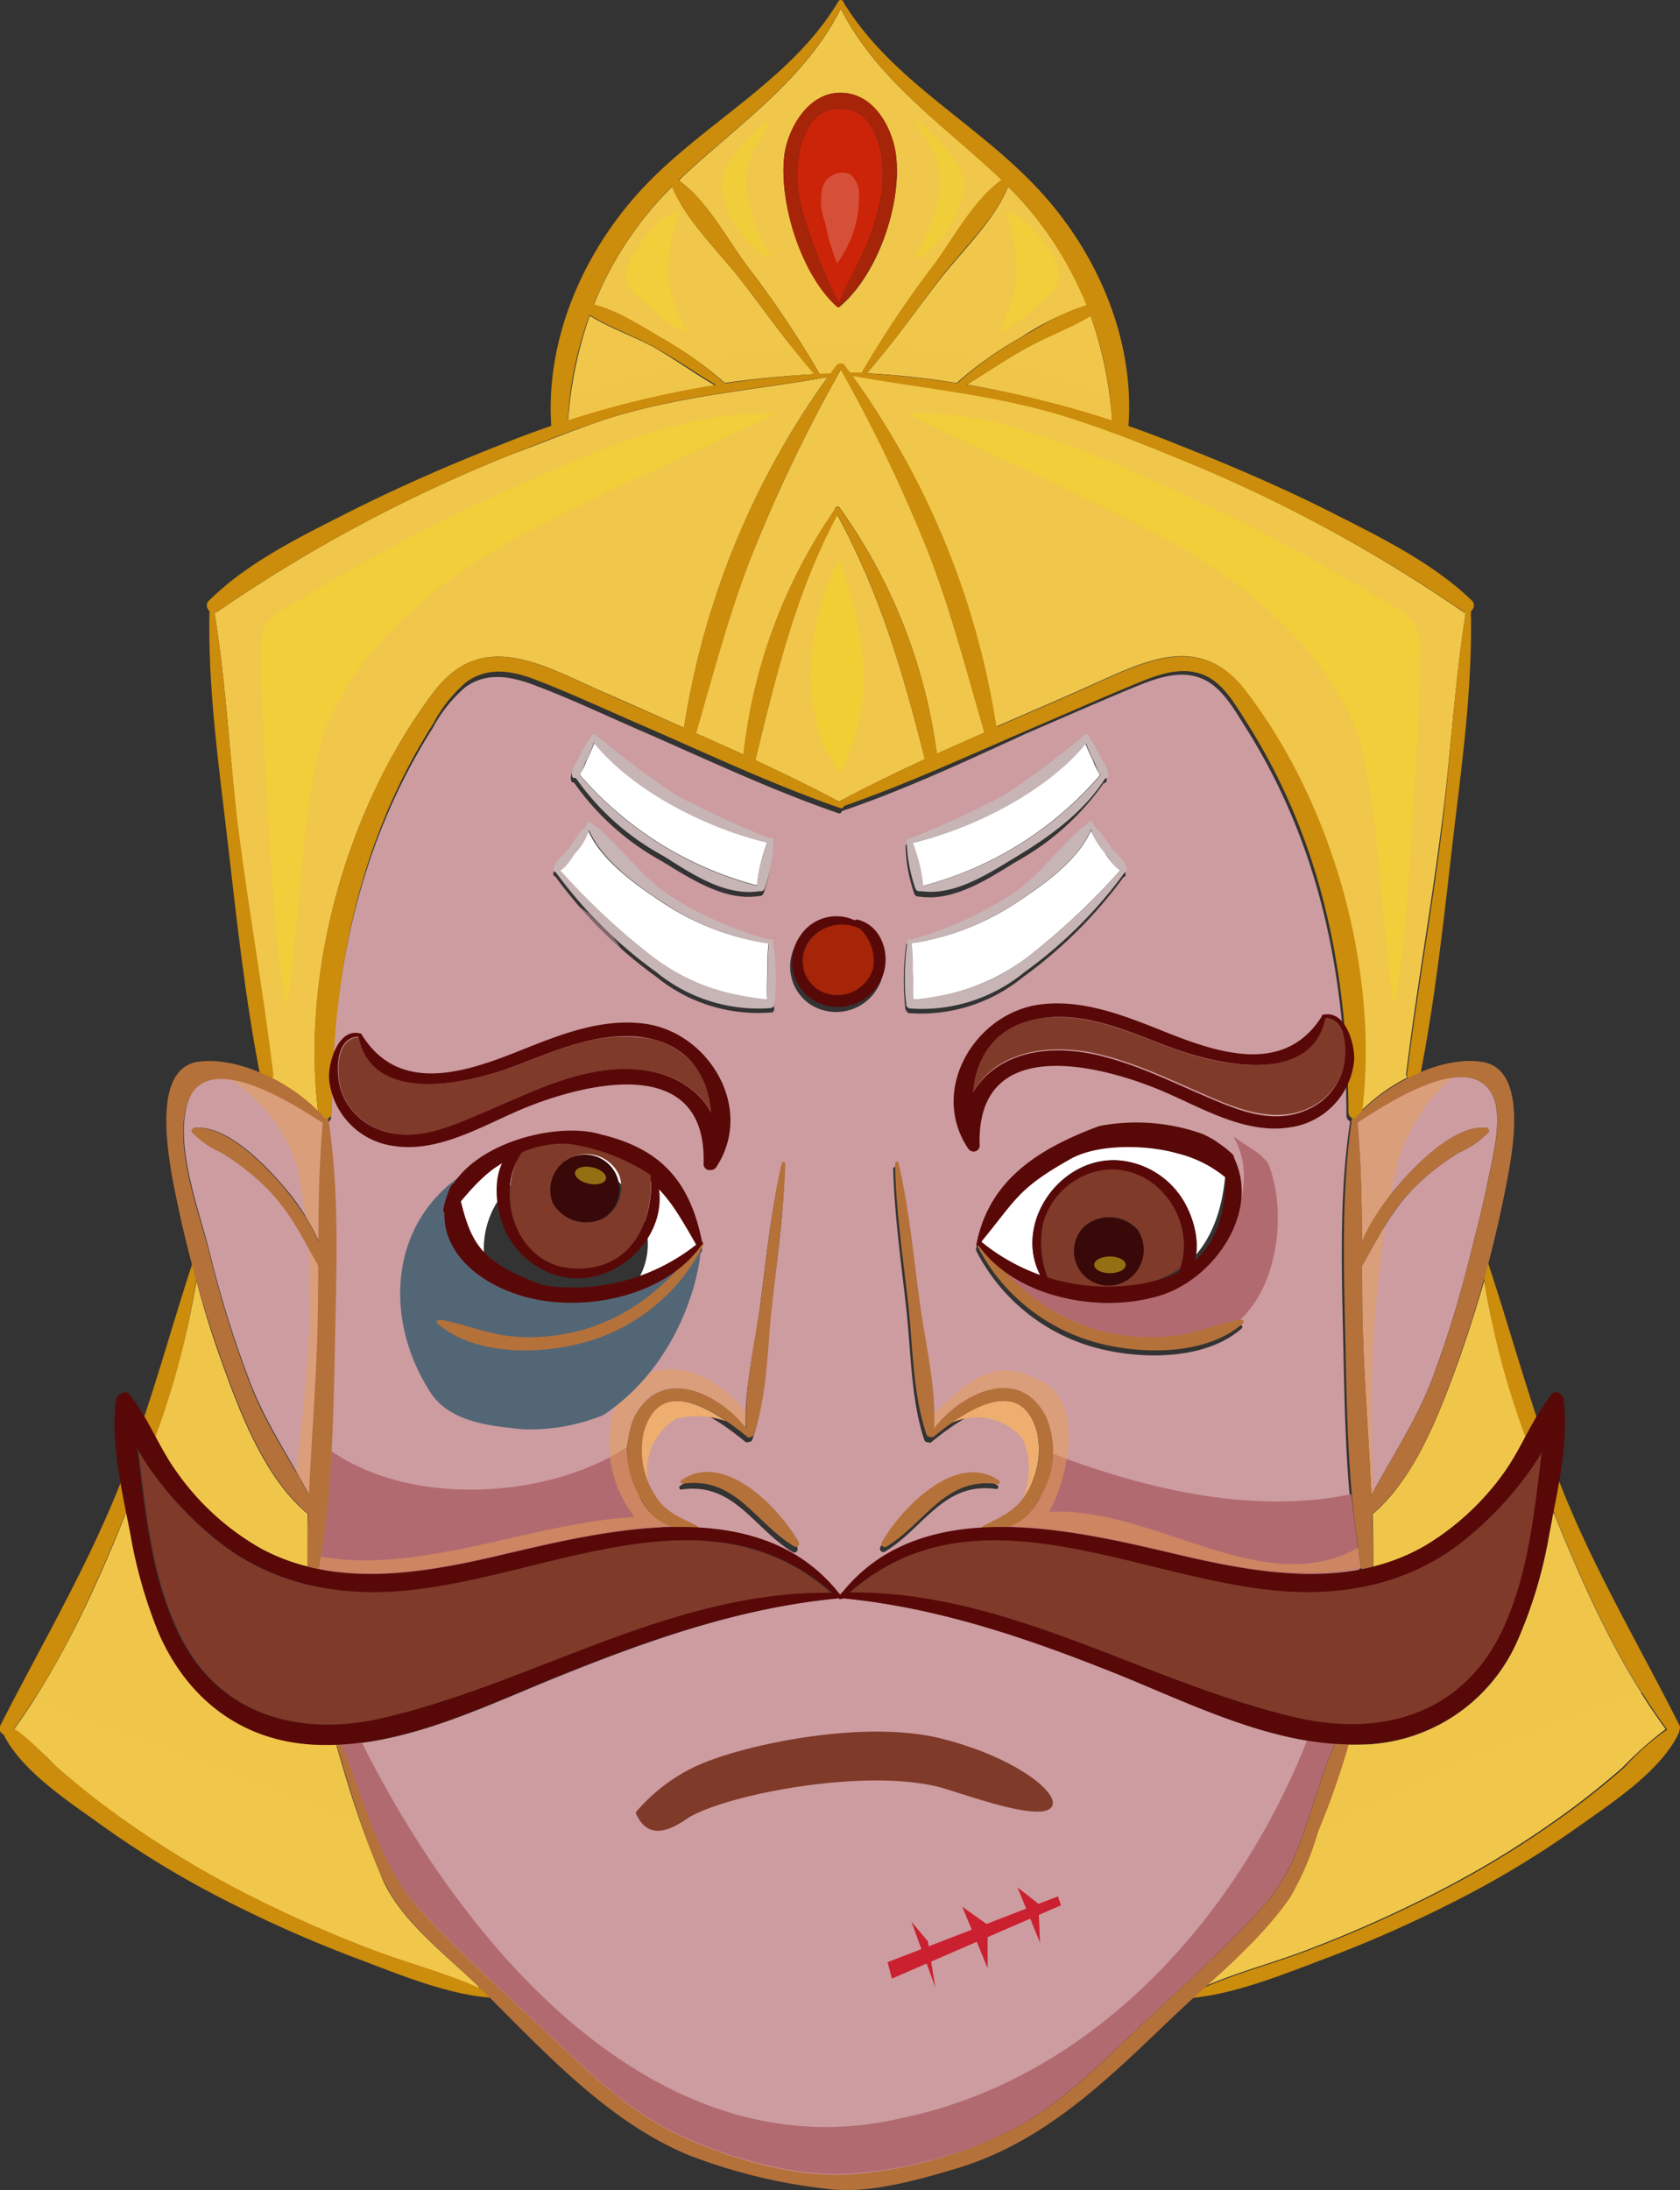 <svg xmlns="http://www.w3.org/2000/svg" viewBox="0 0 140.49 183.04"><rect x="0" y="0" width="140.49" height="183.04" fill="#333333" stroke="none"/><defs><style>.cls-1,.cls-10,.cls-7{fill:#f0c74a;}.cls-12,.cls-2{fill:#cc9ca0;}.cls-3{fill:#cc2408;}.cls-4{fill:#fff;}.cls-5{fill:#803a29;}.cls-6{fill:#a62408;}.cls-12,.cls-13,.cls-7,.cls-8{opacity:0.5;}.cls-10,.cls-12,.cls-13,.cls-7,.cls-8,.cls-9{isolation:isolate;}.cls-18,.cls-8,.cls-9{fill:#f2d91e;}.cls-17,.cls-9{opacity:0.35;}.cls-10{opacity:0.3;}.cls-11{fill:#b26a71;}.cls-13{fill:#e9a055;}.cls-14{fill:#edae6f;}.cls-15{fill:#536676;}.cls-16{fill:#d65039;}.cls-19{fill:#cc8c0c;}.cls-20{fill:#b5713a;}.cls-21{fill:#590808;}.cls-22{fill:#390808;}.cls-23{fill:#c7b5b5;}.cls-24{fill:#cb202f;}</style></defs><title>Asset 5</title><g id="Layer_2" data-name="Layer 2"><g id="Layer_1_copy_7" data-name="Layer 1 copy 7"><path id="_Path_" data-name=" Path " class="cls-1" d="M54.64,29C53,28.11,51,27.43,49.32,26.39a33,33,0,0,0-1.81,8.82,84.33,84.33,0,0,1,12.26-3C58,31.17,56.39,30,54.64,29Z"/><path id="_Compound_Path_" data-name=" Compound Path " class="cls-2" d="M62.92,120.3a.3.3,0,0,1-.34.21.21.21,0,0,1-.24,0c-2.36-1.94-7.26-5.47-8.68-.37a7,7,0,0,0,1,5.32c.91,1.45,2.11,1.74,3.5,2.51a.2.2,0,0,1,.09.11c4.53.26,8.73,1.71,11.73,5.5a.2.2,0,0,1,.09.11h0a.2.2,0,0,1,.09-.11c3-3.79,7.21-5.24,11.73-5.5A.2.2,0,0,1,82,128c1.47-.81,2.74-1.23,3.66-2.77a6.85,6.85,0,0,0,.89-5.06c-1.4-5.09-6.32-1.57-8.68.37a.21.21,0,0,1-.24,0,.3.3,0,0,1-.34-.21C76.18,117,76.18,113,75.8,109.49c-.43-3.91-1-7.87-1.11-11.81a.15.15,0,0,1,.3,0c.89,3.83,1.25,7.82,1.78,11.71.46,3.37,1.36,7.05,1.16,10.46,2.32-3,7.17-5.36,9.39-1a7.31,7.31,0,0,1-.35,6.41A4.76,4.76,0,0,1,84.1,128c5.12.1,10.46,1.43,14.84,2.45,4.78,1.11,9.94,2,14.77,1-1.12-6.11-1.24-12.55-1.37-18.73s-.39-12.76.57-19a.51.51,0,0,1-.31-.5c-.06-11.6-2.18-22.54-8.47-32.48-.84-1.33-1.83-3.09-3.27-3.86-2.06-1.1-4.37-.12-6.31.68-2.89,1.2-5.75,2.46-8.63,3.7C80.85,63.58,75.68,66,70.4,67.79a.22.22,0,0,1-.25.19h0c-5.54-1.9-10.93-4.45-16.26-6.78-3-1.29-5.93-2.7-9-3.86-2-.78-4.13-1.26-6,.11a11.81,11.81,0,0,0-2.71,3.41c-6.29,9.94-8.44,20.88-8.5,32.48a.51.51,0,0,1-.31.5c1,6.21.7,12.71.57,19s-.25,12.63-1.37,18.74c4.83,1,10,.05,14.77-1.06,4.38-1,9.72-2.35,14.84-2.45a4.73,4.73,0,0,1-2.86-2.77,7.31,7.31,0,0,1-.35-6.41c2.22-4.4,7.07-2,9.39,1-.2-3.4.7-7.1,1.16-10.46.53-3.9.89-7.88,1.78-11.71a.15.15,0,0,1,.3,0c-.06,3.94-.68,7.9-1.11,11.81C64.06,113,64.06,117,62.92,120.3Zm20.46,3.82a.17.17,0,0,1-.13.32h0c-4.36-.6-6,3.29-9.25,5.24a.28.28,0,0,1-.38-.38C75.24,126.47,79.85,121.7,83.38,124.12Zm7.77-12.72a16.4,16.4,0,0,0,6.51.71c2.09-.19,3.95-1.06,6-1.4.16,0,.33.17.18.31-3.11,2.76-8.79,2.63-12.55,1.52a15.84,15.84,0,0,1-9.65-8,.11.11,0,0,1,0-.06h0a.18.18,0,0,1,0-.2c1.06-5.28,5.06-7.7,10.2-9.61,3.81-1.41,8-.56,11,3.44,2.33,4.57-1.43,9.2-6,10.58a15.51,15.51,0,0,1-13-2.07A17.09,17.09,0,0,0,91.15,111.4ZM76,70.47a80.44,80.44,0,0,0,7.76-3.55,74.15,74.15,0,0,0,6.8-5.08c.19-.14.35,0,.39.18a8.83,8.83,0,0,1,1,1.69c.25.49.7,1,.58,1.59a.2.2,0,0,1-.23.14A21.72,21.72,0,0,1,85,72c-2.36,1.45-5.26,3.38-8.13,2.93a.37.37,0,0,1-.41-.23,13.16,13.16,0,0,1-.73-4,.23.23,0,0,1,.26-.19ZM75.78,79c0-.13.2-.19.26-.08a30.32,30.32,0,0,0,8.63-3.85c2.47-1.72,4.06-4.3,6.41-6a.18.18,0,0,1,.26.2v.06a15,15,0,0,1,1.48,1.94c.42.53,1.28,1.15,1.31,1.86a.17.17,0,0,1-.16.16,38,38,0,0,1-8.43,8.38,13.48,13.48,0,0,1-9.56,3,.64.64,0,0,1-.29-.58A21.56,21.56,0,0,1,75.78,79ZM74.61,90.93h0c5.63,2.69,9.38-2.53,12.24-6.6,1.91-2.69,5.06-2.7,8.06-4.18,4.94-2.41,10.64-1.84,10.59,4.06a.49.49,0,0,1-.49.49h0c-.21.08,1.54,0,1.44-.18C106.21,69.44,90,78,86.6,82.84c-2.16,3.06-10.4,6-14.06,7.56-2.62,1.18,3.53,7.39,1.75,5.14-.81-1.11-1.69-4,.12-4.61a.12.12,0,0,1,.17,0ZM66.85,78.49a3.76,3.76,0,0,1,4.53-1.18.23.23,0,0,1,.17,0c2.17.52,2.93,3.28,1.91,5.13a4,4,0,0,1-5.4,1.68L67.85,84a3.8,3.8,0,0,1-1.19-5.24ZM48.31,63.7a8.85,8.85,0,0,1,1-1.69.24.24,0,0,1,.39-.18,74.08,74.08,0,0,0,6.8,5.08,80.49,80.49,0,0,0,7.76,3.55.23.23,0,0,1,.32.2,13.16,13.16,0,0,1-.73,4,.37.37,0,0,1-.41.23c-2.87.45-5.77-1.51-8.12-2.93A21.65,21.65,0,0,1,48,65.4a.2.2,0,0,1-.23-.14C47.61,64.73,48.06,64.2,48.31,63.7Zm-.82,7.56A14.92,14.92,0,0,1,49,69.32v-.06c0-.14.14-.29.26-.2,2.34,1.73,4,4.3,6.41,6a29.87,29.87,0,0,0,8.63,3.85c.06-.11.24,0,.26.08a21.57,21.57,0,0,1,.15,5.08.35.35,0,0,1,0,.09.34.34,0,0,1-.15.46l-.14,0a13.47,13.47,0,0,1-9.56-3,37.91,37.91,0,0,1-8.43-8.38.17.17,0,0,1-.16-.16c0-.71.83-1.31,1.25-1.84Zm11.21,33.2h0a.1.1,0,0,1,0,.06,15.84,15.84,0,0,1-9.65,8c-3.76,1.11-9.44,1.24-12.55-1.52-.15-.13,0-.33.18-.31,2.22.37,4.14,1.28,6.43,1.43a16.33,16.33,0,0,0,6.06-.74,17.08,17.08,0,0,0,7.3-4.77,15.46,15.46,0,0,1-13,2.08c-4.56-1.4-6.9-5.45-4.56-10,3.94-2.91,6-3.22,10.63-3.66,5.14,1.91,8.07,4,9.14,9.28a.19.19,0,0,1,0,.2Zm4.84-16.25C59.9,86.64,55.15,85.59,53,82.53,49.59,77.72,30.62,58.4,33,84c-.1.2,2.4.73,2.19.65a.49.49,0,0,1-.53-.45s0,0,0,0c-.06-5.9,6.7-9.19,11.65-6.79,3.18,1.55,5.29,4.47,7.29,7.27,2.85,4,6.56,8.85,12,6.25h0a.12.12,0,0,1,.11,0c1.81.62.93,3.5.12,4.61-1.78,2.23,5-3.53,2.35-4.69Zm3.13,41.13a.28.28,0,0,1-.38.38c-3.23-1.95-4.89-5.84-9.25-5.24a.17.17,0,0,1-.13-.32h0c3.57-2.46,8.13,2.31,9.76,5.14Z"/><path id="_Compound_Path_2" data-name=" Compound Path 2" class="cls-1" d="M68.53,31.25h.92l.55-.74a.57.57,0,0,1,.58,0l.49.66h1a86.58,86.58,0,0,1,6.14-9.1c1.66-2.29,3.27-5.32,5.6-7l-.34-.33c-4.78-4.45-10.16-8.13-13.16-14-3,5.91-8.44,9.58-13.2,14l-.34.34c2.33,1.68,3.93,4.72,5.6,7a85.85,85.85,0,0,1,6.17,9.16A.23.23,0,0,0,68.53,31.25ZM65.6,12.92c.27-2.09,2-5.24,4.77-5.17s4.28,3.09,4.55,5.17c.53,4.09-1.5,10-4.64,12.66h0a.11.11,0,0,1-.14.07l0,0C67,23,65.09,16.91,65.6,12.92Z"/><path id="_Path_3" data-name=" Path 3" class="cls-1" d="M68.13,31.27c-2.2-2.45-4.1-5.19-6.11-7.79-1.87-2.42-4.63-5-5.81-7.88a29.18,29.18,0,0,0-6.56,9.9,22.8,22.8,0,0,1,5.5,2.68A30.29,30.29,0,0,1,60.62,32Q64.32,31.48,68.13,31.27Z"/><path id="_Path_4" data-name=" Path 4" class="cls-3" d="M73.37,17.73a10.68,10.68,0,0,0,.15-5.63c-.7-2.12-1.61-3-3.3-3s-2.56,1-3.23,3a10.77,10.77,0,0,0,.15,5.63,44,44,0,0,0,3,7.6C71.27,22.78,72.71,20.5,73.37,17.73Z"/><path id="_Path_5" data-name=" Path 5" class="cls-4" d="M93.75,97a7,7,0,0,1,5.64,4.21,6.92,6.92,0,0,1,.64,3.64c1.93-2.25,2.57-5.56,2.49-8.78-1.4-1.67-2.57-.28-4.76-1-2.56-.74-4.88-.8-7.17.58-4.31,2.42-6.26,4.17-8.55,8.2a17.7,17.7,0,0,0,5,2.81C84.63,102.23,88.75,96.45,93.75,97Z"/><path id="_Path_6" data-name=" Path 6" class="cls-4" d="M50.59,95.46c-2.28-1.38-4.53-.27-7.09.47A12,12,0,0,0,38,99.55c-.08,3.22.55,3.1,2.48,5.35a7.35,7.35,0,0,1,6.29-7.82c5-.5,9.12,5.29,6.68,9.7a17.71,17.71,0,0,0,5-2.81C56.14,99.89,54.9,97.88,50.59,95.46Z"/><path id="_Compound_Path_3" data-name=" Compound Path 3" class="cls-4" d="M92,64.77a5.3,5.3,0,0,1-.61-1.24,12.48,12.48,0,0,1-.62-1.39c-3.32,4-9.45,7.12-14.46,8.3a13.77,13.77,0,0,1,.85,3.6A29.39,29.39,0,0,0,92,64.77Zm-13.92,5.6Z"/><path id="_Path_7" data-name=" Path 7" class="cls-4" d="M76.35,83.55a17.93,17.93,0,0,0,10.38-4.19,58.88,58.88,0,0,0,6.95-6.62,5.19,5.19,0,0,1-1.29-1.48,7.25,7.25,0,0,1-1.15-1.85c-1.09,2.48-3.91,4.5-6.08,5.92a21.6,21.6,0,0,1-8.95,3.5,17.27,17.27,0,0,1,.1,2.15C76.33,81.84,76.4,82.71,76.35,83.55Z"/><path id="_Path_8" data-name=" Path 8" class="cls-5" d="M122.22,128.89c-4.37,3.42-9.71,4.51-15.17,4.06-12-1-25.48-9.12-36,.17,13.31-.14,24.67,7.46,37.29,10.42,7.46,1.75,14.32-.38,17.55-7.68,2.07-4.68,2.49-9.64,3.13-14.6A28.41,28.41,0,0,1,122.22,128.89Z"/><path id="_Compound_Path_4" data-name=" Compound Path 4" class="cls-5" d="M98.68,106c1.37-3.9-1.75-8.58-6.12-8.28a6.17,6.17,0,0,0-5.32,4.43,7.78,7.78,0,0,0,.39,4.65,16.6,16.6,0,0,0,7.35.6A8.25,8.25,0,0,0,98.68,106Zm-4.19.79a2.88,2.88,0,0,1-3.82-4.3,3.2,3.2,0,0,1,4.49.31,3,3,0,0,1-.67,4Z"/><path id="_Path_9" data-name=" Path 9" class="cls-4" d="M53.79,79.36a18,18,0,0,0,10.38,4.19c-.06-.85,0-1.72,0-2.56a17.29,17.29,0,0,1,.1-2.15,21.58,21.58,0,0,1-9-3.5c-2.15-1.41-5-3.45-6.08-5.92a7.22,7.22,0,0,1-1.15,1.85,5.18,5.18,0,0,1-1.29,1.48A58.46,58.46,0,0,0,53.79,79.36Z"/><path id="_Path_10" data-name=" Path 10" class="cls-6" d="M68.73,82.89A3.12,3.12,0,0,0,73,81a3.55,3.55,0,0,0-1.18-3.48,3.42,3.42,0,0,0-4.21,1.22,2.87,2.87,0,0,0,.82,4Z"/><path id="_Compound_Path_6" data-name=" Compound Path 6" class="cls-4" d="M63.31,74a13.77,13.77,0,0,1,.85-3.6c-5-1.18-11.14-4.25-14.46-8.3a12.46,12.46,0,0,1-.62,1.39,5.3,5.3,0,0,1-.61,1.24A29.4,29.4,0,0,0,63.31,74Z"/><path id="_Path_12" data-name=" Path 12" class="cls-1" d="M63.16,63.53c2.36,1.1,4.7,2.24,7,3.46,2.35-1.25,4.75-2.42,7.18-3.54C75.56,56.33,73.57,49.54,70,43,66.52,49.56,64.9,56.41,63.16,63.53Z"/><path id="_Path_13" data-name=" Path 13" class="cls-1" d="M32.11,157.33a86.78,86.78,0,0,1-4-11.53H26.44c-6.09-.28-10.65-3.77-13.08-9.26a39.42,39.42,0,0,1-2.4-8.36c-.12-.6-.24-1.21-.37-1.83-2.52,6.24-5.44,12.74-9.42,18.17a30.42,30.42,0,0,1,3.59,3.19,66.24,66.24,0,0,0,5.35,4.23,81.44,81.44,0,0,0,9.8,6,107,107,0,0,0,11,4.94c3,1.15,6.26,2,9.2,3.31L40,166C37.35,163.43,33.75,160.73,32.11,157.33Z"/><path id="_Path_14" data-name=" Path 14" class="cls-4" d="M53.36,151c.3-2.93.36-6.75,2-9.12a.48.48,0,0,1,.7-.41c4.56,2.47,9,5.41,14.16,5.41s9.62-2.94,14.18-5.41a.48.48,0,0,1,.7.41c1.67,2.37,1.73,6.19,2,9.12,1.3-1,2.18-3.87,2.5-5.05a28.6,28.6,0,0,0,.64-4.69,9.45,9.45,0,0,0-7.62-1.33,38,38,0,0,0-7.48,3c-1.45.65-3.34,1.81-4.94,1.81s-3.9-1.35-5.38-2a33.84,33.84,0,0,0-7-2.75,9.34,9.34,0,0,0-7.62,1.36,28.36,28.36,0,0,0,.64,4.68C51.17,147.07,52,150,53.36,151Z"/><path id="_Path_16" data-name=" Path 16" class="cls-1" d="M21.79,129.41a16.87,16.87,0,0,0,3.93,1.51q0-2.2,0-4.41l-.09-.06c-3.61-3.08-5.64-8.54-7.2-12.91q-1.14-3.18-2-6.47a71.24,71.24,0,0,1-3.45,13,25.73,25.73,0,0,0,1.79,3A21.74,21.74,0,0,0,21.79,129.41Z"/><path id="_Path_17" data-name=" Path 17" class="cls-5" d="M32.22,143.55c12.61-3,24-10.57,37.29-10.42-10.56-9.29-24-1.15-36-.17-5.47.45-10.79-.64-15.17-4.06a28.34,28.34,0,0,1-6.76-7.62c.66,5.2,1.09,10.44,3.43,15.26C18.3,143.42,25.13,145.23,32.22,143.55Z"/><path id="_Path_19" data-name=" Path 19" class="cls-2" d="M21,115.74c1.31,3.32,3.24,6.15,4.9,9.23.18-4.2.52-8.41.67-12.58.08-2.2.09-4.41.1-6.62-1.35-2.34-2.38-4.59-4.43-6.59a20.14,20.14,0,0,0-3.74-2.89,7.28,7.28,0,0,1-2.39-1.67c-.12-.16,0-.34.21-.36,2.54-.25,5.63,2.85,7.18,4.64a19.35,19.35,0,0,1,3.18,4.85c0-3.33.08-6.65.38-9.94C24.3,92,17,87.38,15.65,92.31c-1,3.66,1,8.8,1.89,12.38A90.43,90.43,0,0,0,21,115.74Z"/><path id="_Compound_Path_7" data-name=" Compound Path 7" class="cls-2" d="M105.87,159c3.15-3.59,3.74-8.94,5.75-13.25-6.43-.46-12.71-3.65-18.55-6-7.33-2.92-14.69-5.43-22.59-6.19h0a1.35,1.35,0,0,1-.44,0h0C62,134.37,54.47,137,47,140c-5.81,2.32-12.07,5.46-18.46,5.82,1.88,4.7,3.24,10.34,6.72,14,3.3,3.51,6.9,6.78,10.41,10.07s6.81,6.58,11.11,8.6c4.13,1.94,9.79,3.58,14.35,3.26A35.85,35.85,0,0,0,84.57,178c4.2-2.18,7.58-5.69,11-8.9S102.72,162.6,105.87,159Zm-57.53,2.75c5,.93,21.37,9.62,26.37,7.63,4.23-1.69,13.26-8.75,18-8.62,7.79.23,3.25-13.9-.31-7.86h0c-2.17,3.72-5.85,6.38-9.4,8.69a35,35,0,0,1-5.66,3.12c-2.23.89-5.78,3.21-14.53-.19a36,36,0,0,1-7.32-4c-3.65-2.62-7.45-5.81-8.76-10.29"/><path id="_Path_20" data-name=" Path 20" class="cls-1" d="M129.57,128.18a38.32,38.32,0,0,1-2.57,8.73,14.53,14.53,0,0,1-12.91,8.9h-1.33a73,73,0,0,1-2.58,7.33,23.89,23.89,0,0,1-2.35,5.49,45.75,45.75,0,0,1-7,7.34c2.81-1.21,5.89-2,8.72-3.1a107.56,107.56,0,0,0,11-4.94,80.85,80.85,0,0,0,9.8-6,66.79,66.79,0,0,0,5.35-4.23,30.75,30.75,0,0,1,3.59-3.19c-4-5.43-6.9-11.93-9.42-18.17C129.81,127,129.68,127.58,129.57,128.18Z"/><path id="_Path_21" data-name=" Path 21" class="cls-1" d="M84.31,15.6c-1.18,2.89-3.94,5.45-5.81,7.88s-3.88,5.28-6,7.71A72.56,72.56,0,0,1,80,32a30.59,30.59,0,0,1,5.39-3.81,23,23,0,0,1,5.5-2.68A29.31,29.31,0,0,0,84.31,15.6Z"/><path id="_Path_22" data-name=" Path 22" class="cls-2" d="M113.9,103.75a19.31,19.31,0,0,1,3.18-4.85c1.54-1.77,4.65-4.88,7.18-4.64.16,0,.33.2.21.36a7.28,7.28,0,0,1-2.39,1.67,19.94,19.94,0,0,0-3.74,2.89c-2,2-3.08,4.25-4.43,6.59,0,2.21,0,4.43.1,6.62.15,4.17.49,8.38.67,12.58,1.72-3.23,3.72-6.18,5.06-9.66A92.18,92.18,0,0,0,123,104.7c.5-1.95,1-3.91,1.4-5.88s1.36-5.53.38-7.37c-2-3.75-8.87.8-11.27,2.36C113.82,97.1,113.88,100.43,113.9,103.75Z"/><path id="_Path_23" data-name=" Path 23" class="cls-1" d="M122.57,51.22a.51.51,0,0,1-.23-.09A125.55,125.55,0,0,0,97.8,38c-2.81-1.14-5.65-2.26-8.55-3.17-5.87-1.86-11.94-2.38-18-3.46a67.9,67.9,0,0,1,12,29.37c2.5-1.09,5-2.16,7.48-3.26,4.8-2.13,9.52-4.8,13.37.2,7.27,9.45,11.18,23.3,9.75,35.14a15.57,15.57,0,0,1,3.83-2.76.42.42,0,0,1-.09-.31c.81-6.71,2-13.37,2.87-20.08C121.3,63.58,121.6,57.33,122.57,51.22Z"/><path id="_Path_24" data-name=" Path 24" class="cls-1" d="M121.88,114c-1.54,4.23-3.53,9.47-7,12.47l-.09.06q.07,2.21.05,4.4a16.75,16.75,0,0,0,4.28-1.71,22.05,22.05,0,0,0,6.67-6.16,25.58,25.58,0,0,0,1.78-3,71.33,71.33,0,0,1-3.45-13C123.43,109.42,122.7,111.73,121.88,114Z"/><path id="_Path_25" data-name=" Path 25" class="cls-1" d="M58.19,61.28q2,.88,4,1.79a44.35,44.35,0,0,1,7.64-20.5.21.21,0,0,1,.39-.13A45.36,45.36,0,0,1,78.34,63q2-.9,4-1.77c-1.49-5.1-2.81-10.19-4.73-15.16a126.11,126.11,0,0,0-7.29-15.19A128.5,128.5,0,0,0,63,46.07C61,51,59.69,56.16,58.19,61.28Z"/><path id="_Path_26" data-name=" Path 26" class="cls-1" d="M91.2,26.39c-1.64,1-3.62,1.72-5.32,2.66s-3.35,2.07-5,3.08A85,85,0,0,1,93,35.2,32.91,32.91,0,0,0,91.2,26.39Z"/><path id="_Path_27" data-name=" Path 27" class="cls-1" d="M22.77,90.12a15.31,15.31,0,0,1,3.83,2.75C25.17,81,29.11,67.22,36.35,57.73c4-5.17,9-2.16,13.85,0,2.32,1,4.66,2.06,7,3.09a68,68,0,0,1,12-29.3C63,32.62,56.8,33.08,50.79,35c-2.73.89-5.41,2-8.07,3A125.52,125.52,0,0,0,18.17,51.13a.52.52,0,0,1-.23.09c1,6.11,1.28,12.36,2,18.5.84,6.71,2,13.37,2.87,20.08A.43.43,0,0,1,22.77,90.12Z"/><path id="_Path_28" data-name=" Path 28" class="cls-7" d="M47.51,35.21a84.33,84.33,0,0,1,12.26-3c-1-.58-1.93-1.2-2.9-1.8a70.26,70.26,0,0,0-9.15,2.71C47.63,33.8,47.56,34.5,47.51,35.21Z"/><path id="_Path_29" data-name=" Path 29" class="cls-7" d="M67.16,28.9c.48.76.94,1.54,1.37,2.32h.92l.55-.74a.57.57,0,0,1,.58,0l.49.66h1c.44-.8.9-1.58,1.39-2.35A62.21,62.21,0,0,0,67.16,28.9Z"/><path id="_Path_30" data-name=" Path 30" class="cls-7" d="M60.61,32q3.7-.57,7.52-.79c-.66-.74-1.3-1.51-1.92-2.29a67.08,67.08,0,0,0-8,1.14A22,22,0,0,1,60.61,32Z"/><path id="_Path_31" data-name=" Path 31" class="cls-7" d="M74.4,28.85c-.63.79-1.27,1.58-1.94,2.33A72.56,72.56,0,0,1,80,32a22.94,22.94,0,0,1,2.67-2.1A56.37,56.37,0,0,0,74.4,28.85Z"/><path id="_Path_32" data-name=" Path 32" class="cls-7" d="M84,30.18c-1,.65-2.09,1.32-3.15,2A85,85,0,0,1,93,35.2c-.05-.72-.13-1.43-.22-2.13A50,50,0,0,0,84,30.18Z"/><path id="_Path_33" data-name=" Path 33" class="cls-8" d="M70.15,46.82a21.52,21.52,0,0,0-2.32,9.75c0,5.66,2.51,7.89,2.51,7.89a18.25,18.25,0,0,0,1.9-7.94A31.42,31.42,0,0,0,70.15,46.82Z"/><path id="_Path_34" data-name=" Path 34" class="cls-9" d="M21.85,54.75a4.58,4.58,0,0,1,.24-2.27A4.53,4.53,0,0,1,24,50.76a162.5,162.5,0,0,1,18.92-10c6.56-2.94,14.67-6.56,21.85-6.16C58,37.91,49.7,41.41,43.11,45S30.34,53.68,27.32,60.57c-2,4.67-2.4,18.94-3.35,23.47C23,80,22.56,70.42,22.3,66.31S21.85,59,21.85,54.75Z"/><path id="_Path_35" data-name=" Path 35" class="cls-9" d="M118.71,54.75a4.58,4.58,0,0,0-.24-2.27,4.53,4.53,0,0,0-1.86-1.73,162.51,162.51,0,0,0-18.92-10c-6.56-3-14.72-6.59-21.85-6.18,6.74,3.34,15,6.85,21.62,10.46s12.77,8.65,15.78,15.54c2,4.67,2.4,18.94,3.35,23.47.94-4,1.41-13.62,1.67-17.73S118.71,59,118.71,54.75Z"/><path id="_Path_36" data-name=" Path 36" class="cls-10" d="M103.33,53.59C99.44,49.7,90,55.64,85,59c-2.58-9.28-4.69-19-10.74-27.07-1-.15-2-.31-2.93-.49a67.9,67.9,0,0,1,12,29.37c2.5-1.09,5-2.16,7.48-3.26,4.8-2.13,9.52-4.8,13.37.2a51.38,51.38,0,0,1,10,29.31C115,73.7,113.64,62.32,103.33,53.59Z"/><path id="_Path_37" data-name=" Path 37" class="cls-10" d="M66.73,32C62.4,40.21,57,47.87,55.44,57.31c-4.46-2.78-8.91-6.68-13.37-5C27.75,57.38,22.64,75.88,26.4,90.62a51.3,51.3,0,0,1,10-32.89c4-5.17,9-2.16,13.85,0,2.32,1,4.66,2.06,7,3.09a68,68,0,0,1,12-29.3Z"/><path id="_Path_40" data-name=" Path 40" class="cls-11" d="M53.38,124.85a8.68,8.68,0,0,1-.94-3.92c-6.31,4.21-17.79,5.14-24.72.35a78.67,78.67,0,0,1-1.09,9.85c4.83,1,10,.05,14.77-1.06,4.38-1,9.72-2.35,14.84-2.45A4.73,4.73,0,0,1,53.38,124.85Z"/><path id="_Path_41" data-name=" Path 41" class="cls-11" d="M113,124.87c-8.29,1.75-17.41-.48-25-3.39a8.87,8.87,0,0,1-.93,3.38,4.76,4.76,0,0,1-2.87,2.77c5.12.1,10.46,1.43,14.84,2.45,4.78,1.11,9.94,2,14.77,1C113.5,129.07,113.24,127,113,124.87Z"/><path id="_Path_42" data-name=" Path 42" class="cls-12" d="M94.42,75.13c-6.13,2.78-8.35,10-13.92,14.48-1.67,1.11-3.9.56-5.57.56a.91.91,0,0,0-.43.4l.11-.05a.12.12,0,0,1,.11,0h0C80.36,93.21,84.11,88,87,83.92c1.91-2.69,4-5.43,7-6.91,4.46-2.17,10.4.3,11.48,5.14C106.2,76.46,99,72.61,94.42,75.13Z"/><path id="_Path_43" data-name=" Path 43" class="cls-12" d="M46.49,77c3.18,1.55,5.29,4.47,7.29,7.27,2.85,4,6.56,8.85,12,6.25h0a.12.12,0,0,1,.11,0l.26.12a1.36,1.36,0,0,0-.14-.46c-6.68.56-11.14-5-13.92-10.58a8.37,8.37,0,0,0-.85-1.34c-.69-.62-1.36-1.27-2-1.93a9.9,9.9,0,0,0-11.63-.07C35.89,78,34.51,80,35,82.16,36.07,77.31,42,74.84,46.49,77Z"/><path id="_Path_44" data-name=" Path 44" class="cls-13" d="M87.74,126.36c1.53-2.78,3.06-9.33-.84-11-3.71-2.12-6.08.16-8.79,2.8v1.24c2.32-3,7.17-5.36,9.39-1a7.31,7.31,0,0,1-.35,6.41,4.76,4.76,0,0,1-2.87,2.77c5.12.1,10.46,1.43,14.84,2.45,4.78,1.11,9.94,2,14.77,1-.1-.56-.19-1.13-.28-1.7C105.67,133.85,96.47,125.85,87.74,126.36Z"/><path id="_Path_45" data-name=" Path 45" class="cls-13" d="M51.54,117.17a10,10,0,0,0,1.53,9.61c-8.36.44-18,4.83-26.26,3.31-.06.34-.11.69-.17,1,4.83,1,10,.05,14.77-1.06,4.38-1,9.72-2.35,14.84-2.45a4.73,4.73,0,0,1-2.86-2.77A7.31,7.31,0,0,1,53,118.4c2.22-4.4,7.07-2,9.39,1V118C59.37,114.33,54.58,112.61,51.54,117.17Z"/><path id="_Path_46" data-name=" Path 46" class="cls-13" d="M24.77,123.06c.36.63.72,1.26,1.07,1.91.18-4.2.52-8.41.67-12.58.08-2.2.09-4.41.1-6.62-.29-.5-.56-1-.83-1.49C26.2,110.54,25.5,116.8,24.77,123.06Z"/><path id="_Path_47" data-name=" Path 47" class="cls-13" d="M24.81,97.4a42.86,42.86,0,0,1,.72,4.3,15.18,15.18,0,0,1,1.09,2c0-3.33.08-6.65.38-9.94-1.72-1.11-5.21-3.36-7.93-3.66A13.57,13.57,0,0,1,24.81,97.4Z"/><path id="_Path_48" data-name=" Path 48" class="cls-13" d="M115.86,102.37c-.68,1.1-1.28,2.24-1.95,3.4,0,2.21,0,4.43.1,6.62.15,4.17.49,8.38.67,12.58l.22-.4A105.12,105.12,0,0,1,115.86,102.37Z"/><path id="_Path_49" data-name=" Path 49" class="cls-13" d="M121.43,90.07c-2.79.39-6.33,2.72-7.91,3.75.3,3.29.36,6.61.38,9.94a17.84,17.84,0,0,1,2.41-3.91q.18-.94.39-1.88A14.72,14.72,0,0,1,121.43,90.07Z"/><path id="_Path_50" data-name=" Path 50" class="cls-7" d="M28.1,145.8H26.43c-6.09-.28-10.65-3.77-13.08-9.26a39.42,39.42,0,0,1-2.4-8.36c-.12-.6-.24-1.21-.37-1.83a93.28,93.28,0,0,1-7.86,15.91c9.3,3.31,18.54,6.52,27.53,10.41C29.48,150.38,28.81,148,28.1,145.8Z"/><path id="_Path_51" data-name=" Path 51" class="cls-7" d="M21.79,129.41a16.87,16.87,0,0,0,3.93,1.51q0-2.2,0-4.41l-.09-.06c-3.61-3.08-5.64-8.54-7.2-12.91q-1.14-3.18-2-6.47a71.24,71.24,0,0,1-3.45,13,25.73,25.73,0,0,0,1.79,3A21.74,21.74,0,0,0,21.79,129.41Z"/><path id="_Path_52" data-name=" Path 52" class="cls-7" d="M130,126.34c-.12.62-.25,1.24-.37,1.83A38.32,38.32,0,0,1,127,136.9a14.53,14.53,0,0,1-12.91,8.9h-1.33a73,73,0,0,1-2.58,7.33l-.07.18a199.85,199.85,0,0,1,27.2-11.86A96.42,96.42,0,0,1,130,126.34Z"/><path id="_Path_53" data-name=" Path 53" class="cls-7" d="M121.88,114c-1.54,4.23-3.53,9.47-7,12.47l-.09.06q.07,2.21.05,4.4a16.75,16.75,0,0,0,4.28-1.71,22.05,22.05,0,0,0,6.67-6.16,25.58,25.58,0,0,0,1.78-3,71.33,71.33,0,0,1-3.45-13C123.43,109.42,122.7,111.73,121.88,114Z"/><path id="_Path_54" data-name=" Path 54" class="cls-11" d="M75.49,177c-20.38,4.83-36.63-14.11-45.26-31.43-.57.07-1.13.13-1.7.17,1.88,4.7,3.24,10.34,6.72,14,3.3,3.51,6.9,6.78,10.41,10.07s6.81,6.58,11.11,8.6c4.13,1.94,9.79,3.58,14.35,3.26A35.85,35.85,0,0,0,84.57,178c4.2-2.18,7.58-5.69,11-8.9s7.16-6.52,10.31-10.11,3.74-8.94,5.75-13.25c-.78-.06-1.55-.15-2.33-.28C103.38,160.45,91.29,173.69,75.49,177Z"/><path id="_Path_55" data-name=" Path 55" class="cls-14" d="M56.55,118.57a7.32,7.32,0,0,1,4.19.22c-2.5-1.72-5.83-3.13-7,.93a6.46,6.46,0,0,0,.46,4.2A5.13,5.13,0,0,1,56.55,118.57Z"/><path id="_Path_56" data-name=" Path 56" class="cls-14" d="M85.51,120.24a6.16,6.16,0,0,1,0,5,5.08,5.08,0,0,0,.33-.48,6.85,6.85,0,0,0,.89-5.06c-1.16-4.19-4.68-2.55-7.21-.75A5,5,0,0,1,85.51,120.24Z"/><path id="_Path_57" data-name=" Path 57" class="cls-15" d="M50.47,118.26c7.21-4.83,8.37-13.58,8.09-14.4-3.81,3.38-10,5.42-14.47,3.75-4.56-1.82-6.34-1.94-5.94-7.51,0-.21,1.92-2.59,2-2.78-7.58,3.8-8.25,12.48-4.33,18.77,1.59,2.8,5.17,3.07,7.83,3.36A16.28,16.28,0,0,0,50.47,118.26Z"/><path id="_Path_58" data-name=" Path 58" class="cls-11" d="M106.12,97.4c-.49-1-1.82-1.52-2.9-2.39a1.49,1.49,0,0,0,.13.37c2.33,4.57-1.82,11.52-6.4,12.9a15.51,15.51,0,0,1-13-2.07A17.09,17.09,0,0,0,91.27,111a16.4,16.4,0,0,0,6.51.71c2.07-.19,3.91-1,5.91-1.39C106.9,107.38,107.59,101.32,106.12,97.4Z"/><path id="_Path_59" data-name=" Path 59" class="cls-9" d="M53.77,25.15a3.67,3.67,0,0,1-1.29-1.5c-.4-1.1.32-2.27,1-3.22.87-1.2,1.88-2.49,3.34-2.78a16.2,16.2,0,0,0-.9,5.88,12.45,12.45,0,0,0,1.48,4.14C56.23,27.56,54.75,25.92,53.77,25.15Z"/><path id="_Path_60" data-name=" Path 60" class="cls-16" d="M69,18.59a5,5,0,0,1-.23-2.9,1.74,1.74,0,0,1,2.15-1.19l.08,0a2.06,2.06,0,0,1,.84,1.72A9.35,9.35,0,0,1,70,22,19.17,19.17,0,0,1,69,18.59Z"/><g id="_Group_3" data-name=" Group 3" class="cls-17"><path id="_Path_61" data-name=" Path 61" class="cls-18" d="M64,10.27c-1.38,1.35-3.89,3.38-3.6,5.6a8.26,8.26,0,0,0,3.78,5.66c.14.07.36-.09.24-.24a13.38,13.38,0,0,1-1.88-4.63c-.65-2.51.42-4.18,1.74-6.17a.17.17,0,0,0-.27-.21Z"/></g><path id="_Path_62" data-name=" Path 62" class="cls-9" d="M87.14,25.15a3.67,3.67,0,0,0,1.29-1.5c.4-1.1-.32-2.27-1-3.22-.87-1.2-1.88-2.49-3.34-2.78a16.2,16.2,0,0,1,.9,5.88,12.45,12.45,0,0,1-1.48,4.14C84.69,27.56,86.17,25.92,87.14,25.15Z"/><g id="_Group_4" data-name=" Group 4" class="cls-17"><path id="_Path_63" data-name=" Path 63" class="cls-18" d="M77,10.27c1.38,1.35,3.89,3.38,3.6,5.6a8.26,8.26,0,0,1-3.78,5.66c-.14.07-.36-.09-.24-.24a13.38,13.38,0,0,0,1.88-4.63c.65-2.51-.42-4.18-1.74-6.17a.17.17,0,0,1,.27-.21Z"/></g><g id="_Group_5" data-name=" Group 5"><path id="_Path_64" data-name=" Path 64" class="cls-19" d="M41.16,166.67c-3.18-1.63-6.87-2.5-10.21-3.79a107,107,0,0,1-11-4.94,81.43,81.43,0,0,1-9.8-6,66.24,66.24,0,0,1-5.35-4.23c-1.32-1.17-2.48-2.63-4-3.46a.42.42,0,0,0-.57.57c1.49,3.19,5.7,5.87,8.5,7.89a80.26,80.26,0,0,0,10.61,6.36,106.88,106.88,0,0,0,10.58,4.64c3.51,1.32,7.49,3,11.25,3.26a.16.16,0,0,0,.08-.29Z"/></g><g id="_Group_6" data-name=" Group 6"><path id="_Path_65" data-name=" Path 65" class="cls-19" d="M99.44,167c3.76-.31,7.75-1.94,11.25-3.26a107.23,107.23,0,0,0,10.58-4.64,79.89,79.89,0,0,0,10.61-6.36c2.81-2,7-4.69,8.5-7.89a.42.42,0,0,0-.57-.57,21,21,0,0,0-4,3.46,66.75,66.75,0,0,1-5.35,4.23,80.85,80.85,0,0,1-9.8,6,107.56,107.56,0,0,1-11,4.94c-3.34,1.29-7,2.16-10.21,3.79a.16.16,0,0,0,.08.29Z"/></g><g id="_Group_7" data-name=" Group 7"><path id="_Path_66" data-name=" Path 66" class="cls-20" d="M28,145.39c1.27,3.93,2.36,8.21,4.15,11.94,1.64,3.4,5.23,6.11,7.88,8.71,5.27,5.18,10.65,11.24,17.62,14.1a46.32,46.32,0,0,0,11.55,2.8c3.35.45,7.44-.72,10.64-1.66,7.49-2.22,12.68-7.4,18.19-12.66,3.27-3.12,7.24-6.25,9.83-10a23.89,23.89,0,0,0,2.35-5.49,66.09,66.09,0,0,0,2.67-7.67c.12-.52-.63-.89-.9-.38-2.28,4.4-2.76,10.13-6.07,13.91-3.15,3.59-6.83,6.84-10.31,10.11s-6.79,6.72-11,8.9a35.85,35.85,0,0,1-13.45,3.72c-4.56.32-10.22-1.32-14.35-3.26-4.3-2-7.68-5.39-11.11-8.6s-7.11-6.56-10.41-10.07c-3.6-3.82-4.92-9.72-6.91-14.52-.09-.22-.44-.14-.36.1Z"/></g><g id="_Group_8" data-name=" Group 8"><path id="_Path_67" data-name=" Path 67" class="cls-19" d="M122.67,50.58c-1.06,6.31-1.35,12.79-2.14,19.14-.84,6.71-2.05,13.37-2.87,20.08-.07.62,1,.76,1.09.15,1.24-6.3,1.95-12.76,2.68-19.14.77-6.63,1.77-13.49,1.56-20.18a.16.16,0,0,0-.32,0Z"/></g><g id="_Group_9" data-name=" Group 9"><path id="_Path_68" data-name=" Path 68" class="cls-19" d="M140.48,144.26c-3.3-6.56-7-12.77-9.76-19.61-.32-.79-.62-1.58-.91-2.37a8.36,8.36,0,0,1-.64,2.15l.41,1c2.64,6.61,5.7,13.6,10,19.33a.54.54,0,0,0,.9-.5Z"/><path id="_Path_69" data-name=" Path 69" class="cls-19" d="M129,119.93c-1.74-5.07-3.15-10.24-4.88-15.32-.05-.16-.33-.15-.32,0a66.07,66.07,0,0,0,3.76,15.45A1.56,1.56,0,0,1,129,119.93Z"/></g><g id="_Group_11" data-name=" Group 11"><path id="_Path_71" data-name=" Path 71" class="cls-20" d="M113.13,93c-1,6.32-.75,13-.62,19.35s.25,13.08,1.48,19.38c.09.46.79.34.8-.11.13-6.4-.55-12.87-.78-19.27s.1-12.93-.55-19.3a.17.17,0,0,0-.33,0Z"/></g><g id="_Group_14" data-name=" Group 14"><path id="_Path_74" data-name=" Path 74" class="cls-21" d="M70.47,133.58c7.9.77,15.26,3.27,22.6,6.19,6.59,2.62,13.74,6.36,21,6a14.53,14.53,0,0,0,12.91-8.9,38.32,38.32,0,0,0,2.57-8.73c.7-3.53,1.66-7.62,1.2-11.21-.07-.57-1-.84-1.11-.15-1.22,6.39-1.13,13-3.82,19.06-3.23,7.3-10.09,9.43-17.55,7.68-12.79-3-24.28-10.78-37.82-10.42a.23.23,0,0,0,0,.45Z"/></g><g id="_Group_15" data-name=" Group 15"><path id="_Path_75" data-name=" Path 75" class="cls-19" d="M70.26,67.47c5.38-1.85,10.6-4.26,15.82-6.51,2.87-1.23,5.74-2.5,8.63-3.7,1.94-.81,4.25-1.78,6.31-.68,1.44.76,2.42,2.53,3.27,3.86,6.29,9.94,8.41,20.88,8.47,32.48,0,.76,1.06.71,1.15,0,1.45-11.86-2.46-25.73-9.74-35.2-3.85-5-8.57-2.33-13.37-.2-6.92,3.07-14,5.93-20.72,9.51a.24.24,0,0,0,.18.44Z"/></g><g id="_Group_16" data-name=" Group 16"><path id="_Path_76" data-name=" Path 76" class="cls-19" d="M69.83,42.65c3.72,6.74,5.77,13.77,7.6,21.18a.51.51,0,0,0,1-.13A45.16,45.16,0,0,0,70.2,42.44a.21.21,0,0,0-.36.21Z"/></g><g id="_Group_17" data-name=" Group 17"><path id="_Path_77" data-name=" Path 77" class="cls-19" d="M70.19,30.69a126.94,126.94,0,0,1,7.39,15.38c2,5.09,3.31,10.31,4.84,15.54.19.65,1.07.36,1-.27A67.64,67.64,0,0,0,70.58,30.46C70.41,30.24,70,30.46,70.19,30.69Z"/></g><g id="_Group_18" data-name=" Group 18"><path id="_Path_78" data-name=" Path 78" class="cls-20" d="M81.7,104.06a15.82,15.82,0,0,0,9.69,8.06c3.76,1.11,9.44,1.24,12.55-1.52.15-.13,0-.33-.18-.31-2,.34-3.89,1.21-6,1.4a16.4,16.4,0,0,1-6.49-.7c-4-1.3-6.76-3.87-9.31-7.12-.12-.16-.33,0-.26.2Z"/></g><g id="_Group_19" data-name=" Group 19"><path id="_Path_79" data-name=" Path 79" class="cls-20" d="M74.85,97.27c.06,3.94.68,7.89,1.11,11.81.38,3.5.38,7.48,1.52,10.81a.31.31,0,0,0,.6-.08c.3-3.52-.67-7.36-1.15-10.86-.53-3.9-.89-7.88-1.78-11.71a.15.15,0,1,0-.3,0h0Z"/></g><g id="_Group_20" data-name=" Group 20"><path id="_Path_80" data-name=" Path 80" class="cls-20" d="M78.06,120.09c2.36-1.94,7.27-5.46,8.68-.37a6.85,6.85,0,0,1-.89,5.06c-.92,1.54-2.19,2-3.66,2.77a.22.22,0,0,0,.11.41c2.42-.18,3.7-.82,4.84-3.12a7.3,7.3,0,0,0,.35-6.41c-2.33-4.62-7.56-1.79-9.73,1.42-.13.19.14.35.29.23Z"/></g><g id="_Group_21" data-name=" Group 21"><path id="_Path_81" data-name=" Path 81" class="cls-20" d="M83.5,123.71c-3.58-2.42-8.14,2.36-9.76,5.18a.28.28,0,0,0,.38.38c3.23-1.95,4.89-5.84,9.25-5.24a.17.17,0,0,0,.13-.32Z"/></g><g id="_Group_22" data-name=" Group 22"><path id="_Path_82" data-name=" Path 82" class="cls-21" d="M81.82,104.07c3.11-3.71,3.16-4.65,7.57-7.13,2.28-1.38,6.52-1.28,9.08-.54a10.05,10.05,0,0,1,4,2c.75.67,1.7,1.34.66-1.87a9,9,0,0,0-2.54-1.75,16.44,16.44,0,0,0-8.67-.67c-5.2,1.93-9.24,4.57-10.27,9.9a.11.11,0,0,0,.2.08Z"/></g><g id="_Group_23" data-name=" Group 23"><path id="_Path_83" data-name=" Path 83" class="cls-21" d="M81.77,104c3.08,4.47,10.2,5.8,15.2,4.29,4.63-1.39,8.61-7.22,6.08-11.79-.11-.19-.72-.52-.92-.42s.33.89.33,1c.28,5.35-1.28,9.46-7.48,10.28a16.65,16.65,0,0,1-13-3.65c-.12-.09-.33,0-.23.17Z"/></g><g id="_Group_24" data-name=" Group 24"><path id="_Path_84" data-name=" Path 84" class="cls-21" d="M87.72,107.12a8.2,8.2,0,0,1-.48-4.94,6.17,6.17,0,0,1,5.32-4.43c4.6-.32,7.81,4.87,5.88,8.87a.16.16,0,0,0,.22.22c2-1.07,1.53-3.92.73-5.69A7,7,0,0,0,93.75,97c-5.23-.52-9.5,5.83-6.31,10.3.09.13.33.06.28-.12Z"/></g><path id="_Compound_Path_8" data-name=" Compound Path 8" class="cls-22" d="M95.16,102.83a3.2,3.2,0,0,0-4.49-.31,2.88,2.88,0,0,0,3.82,4.3A3,3,0,0,0,95.16,102.83Z"/><g id="_Group_25" data-name=" Group 25"><path id="_Path_85" data-name=" Path 85" class="cls-21" d="M72.46,77.6a3.61,3.61,0,0,0-5.45.48,3.8,3.8,0,0,0,.73,5.32l.27.19a4,4,0,0,0,5.49-1.38l.12-.22c1-1.85.26-4.61-1.91-5.13-.22-.05-.42.23-.23.4A3.72,3.72,0,0,1,73,81a3.12,3.12,0,0,1-4,2l-.25-.1a2.87,2.87,0,0,1-1.19-4.13,3.44,3.44,0,0,1,4.74-.93c.14.1.28-.11.17-.23Z"/></g><g id="_Group_26" data-name=" Group 26"><path id="_Path_86" data-name=" Path 86" class="cls-23" d="M75.9,78.61a21.56,21.56,0,0,0-.15,5.08.3.3,0,0,0,.59,0c.07-.89,0-1.81,0-2.7a14.89,14.89,0,0,0-.14-2.42c0-.17-.26-.11-.28,0Z"/></g><g id="_Group_27" data-name=" Group 27"><path id="_Path_87" data-name=" Path 87" class="cls-23" d="M76,78.86a21.48,21.48,0,0,0,9.13-3.53c2.33-1.53,5.41-3.74,6.29-6.48,0-.14-.14-.29-.26-.2-2.35,1.73-3.94,4.31-6.41,6A30.71,30.71,0,0,1,76,78.58c-.15,0-.13.3,0,.28Z"/></g><g id="_Group_28" data-name=" Group 28"><path id="_Path_88" data-name=" Path 88" class="cls-23" d="M91.12,68.86a5.08,5.08,0,0,0,1.27,2.4c.42.56.93,1.52,1.67,1.62a.17.17,0,0,0,.17-.17c0-.7-.89-1.33-1.31-1.86a11.13,11.13,0,0,0-1.64-2.08.1.1,0,0,0-.15.09Z"/></g><g id="_Group_29" data-name=" Group 29"><path id="_Path_89" data-name=" Path 89" class="cls-23" d="M93.89,72.51a58.8,58.8,0,0,1-7.16,6.85c-3.44,2.79-6.29,3.74-10.66,4.23a.35.35,0,0,0,0,.69,13.48,13.48,0,0,0,9.56-3,37.51,37.51,0,0,0,8.54-8.53c.11-.17-.15-.37-.28-.22Z"/></g><g id="_Group_30" data-name=" Group 30"><path id="_Path_90" data-name=" Path 90" class="cls-23" d="M75.82,70.26a13.16,13.16,0,0,0,.73,4c.12.34.71.31.67-.09a13.23,13.23,0,0,0-1-4,.22.22,0,0,0-.41.11Z"/></g><g id="_Group_31" data-name=" Group 31"><path id="_Path_91" data-name=" Path 91" class="cls-23" d="M78.13,70.42"/></g><g id="_Group_32" data-name=" Group 32"><path id="_Path_92" data-name=" Path 92" class="cls-23" d="M76.21,70.47c5.15-1.18,11.54-4.38,14.84-8.61.18-.23-.06-.66-.34-.44a74.13,74.13,0,0,1-6.8,5.08,83,83,0,0,1-7.85,3.6c-.22.1-.06.42.16.37Z"/></g><g id="_Group_33" data-name=" Group 33"><path id="_Path_93" data-name=" Path 93" class="cls-23" d="M90.71,61.7a7.69,7.69,0,0,0,.73,1.83c.23.5.4,1.24.92,1.49a.21.21,0,0,0,.29-.07l0,0c.13-.57-.32-1.1-.58-1.59A8.06,8.06,0,0,0,91,61.53c-.14-.15-.35,0-.32.19Z"/></g><g id="_Group_34" data-name=" Group 34"><path id="_Path_94" data-name=" Path 94" class="cls-23" d="M92.25,64.53A29.42,29.42,0,0,1,76.9,74.12c-.16,0-.18.31,0,.34,2.89.49,5.82-1.49,8.19-2.92,2.9-1.75,5.71-3.82,7.5-6.75C92.72,64.58,92.41,64.33,92.25,64.53Z"/></g><g id="_Group_35" data-name=" Group 35"><path id="_Path_95" data-name=" Path 95" class="cls-20" d="M113.37,93.92c2.24-1.45,9.37-6.29,11.42-2.46,1,1.84,0,5.52-.38,7.37s-.9,3.93-1.4,5.88a92.21,92.21,0,0,1-3.26,10.61c-1.48,3.83-3.75,7-5.57,10.63a.42.42,0,0,0,.66.51c3.51-3,5.49-8.24,7-12.47a99,99,0,0,0,4.26-15.71c.45-2.43,1.58-8.9-2.1-9.52s-8.65,2.17-10.86,4.93c-.1.12,0,.34.18.24Z"/></g><g id="_Group_36" data-name=" Group 36"><path id="_Path_96" data-name=" Path 96" class="cls-20" d="M113.44,106.56c1.6-2.63,2.63-5.16,4.9-7.38a19.94,19.94,0,0,1,3.74-2.89,7.28,7.28,0,0,0,2.39-1.67c.12-.16-.05-.34-.21-.36-2.53-.25-5.64,2.86-7.18,4.64-1.77,2-3.67,4.84-3.92,7.58A.15.15,0,0,0,113.44,106.56Z"/></g><g id="_Group_37" data-name=" Group 37"><path id="_Path_97" data-name=" Path 97" class="cls-19" d="M71,31.37c6.14,1.12,12.31,1.62,18.28,3.51,2.9.92,5.74,2,8.55,3.17a125.55,125.55,0,0,1,24.55,13.07c.55.38,1.18-.46.71-.92-3.25-3.15-7.69-5.32-11.7-7.35s-8.39-3.92-12.67-5.6A82.72,82.72,0,0,0,71,31.12.13.13,0,0,0,71,31.37Z"/></g><g id="_Group_38" data-name=" Group 38"><path id="_Path_98" data-name=" Path 98" class="cls-19" d="M70.11.34c3,6.12,8.47,9.86,13.31,14.39A29.94,29.94,0,0,1,93,35.59a.69.69,0,0,0,1.37,0C94.89,28.37,91.78,21.2,87,16,81.81,10.31,74.51,6.79,70.49.11a.22.22,0,0,0-.38.22Z"/></g><g id="_Group_39" data-name=" Group 39"><path id="_Path_99" data-name=" Path 99" class="cls-19" d="M72.25,31.43c2.26-2.49,4.2-5.29,6.25-8s4.82-5.16,5.93-8.16a.34.34,0,0,0-.5-.38c-2.42,1.66-4.07,4.79-5.77,7.13A85.83,85.83,0,0,0,72,31.23c-.09.16.13.34.26.2Z"/></g><g id="_Group_40" data-name=" Group 40"><path id="_Path_100" data-name=" Path 100" class="cls-19" d="M80.14,32.56c1.95-1.11,3.78-2.41,5.74-3.5s4.21-1.8,6-3.1a.33.33,0,0,0-.25-.6c-2.16.34-4.35,1.74-6.22,2.84a29.88,29.88,0,0,0-5.56,4,.27.27,0,0,0,.33.42Z"/></g><g id="_Group_41" data-name=" Group 41"><path id="_Path_101" data-name=" Path 101" class="cls-21" d="M70.48,133.59c10.64-10,24.34-1.63,36.57-.63,5.46.45,10.8-.64,15.17-4.06,3.38-2.65,7.72-7.51,8.38-11.91.06-.42-.45-.87-.8-.47-1.64,1.93-2.53,4.47-4,6.53a22.05,22.05,0,0,1-6.67,6.16c-6.14,3.53-13.41,2.39-20,.87-9-2.1-22.15-5.56-28.92,3.29-.13.17.14.36.29.22Z"/></g><g id="_Group_42" data-name=" Group 42"><path id="_Path_102" data-name=" Path 102" class="cls-19" d="M17.53,50.62c-.21,6.69.8,13.55,1.56,20.18.74,6.38,1.44,12.84,2.68,19.14.12.6,1.16.48,1.09-.15-.81-6.71-2-13.37-2.87-20.08-.8-6.35-1.09-12.83-2.14-19.14,0-.18-.31-.13-.32,0Z"/></g><g id="_Group_43" data-name=" Group 43"><path id="_Path_103" data-name=" Path 103" class="cls-19" d="M10.54,122.72c-.24.64-.48,1.29-.74,1.92C7,131.49,3.34,137.7,0,144.26a.54.54,0,0,0,.92.54c4.28-5.74,7.33-12.72,10-19.33l.47-1.19A14.22,14.22,0,0,1,10.54,122.72Z"/><path id="_Path_104" data-name=" Path 104" class="cls-19" d="M12.6,120.33a1.53,1.53,0,0,0,.13.45,67.45,67.45,0,0,0,4-16.14c0-.19-.26-.21-.32,0-1.67,4.91-3,9.89-4.7,14.79A1.22,1.22,0,0,1,12.6,120.33Z"/></g><g id="_Group_45" data-name=" Group 45"><path id="_Path_107" data-name=" Path 107" class="cls-20" d="M27.06,93.09c-.65,6.38-.32,12.9-.55,19.3s-.91,12.87-.78,19.27c0,.44.71.58.8.11,1.24-6.3,1.35-13,1.48-19.38s.41-13-.62-19.35c0-.2-.32-.13-.33,0Z"/></g><g id="_Group_47" data-name=" Group 47"><path id="_Path_109" data-name=" Path 109" class="cls-21" d="M65.78,90.53"/></g><g id="_Group_48" data-name=" Group 48"><path id="_Path_110" data-name=" Path 110" class="cls-21" d="M70,133.13c-13.53-.36-25,7.39-37.82,10.42-7.1,1.69-13.92-.13-17.26-7-3-6.21-2.85-13.11-4.11-19.71-.13-.68-1-.42-1.11.15-.46,3.6.51,7.68,1.2,11.21a39.42,39.42,0,0,0,2.4,8.36c2.43,5.5,7,9,13.08,9.26,7.12.33,14.11-3.26,20.55-5.84,7.48-3,15-5.6,23.06-6.38a.23.23,0,0,0,0-.45Z"/></g><g id="_Group_49" data-name=" Group 49"><path id="_Path_112" data-name=" Path 112" class="cls-19" d="M70.41,67.12C63.89,63.63,57,60.77,50.2,57.75c-4.87-2.18-9.9-5.19-13.85,0-7.26,9.5-11.2,23.31-9.74,35.2.09.71,1.14.76,1.15,0,.06-11.6,2.18-22.54,8.47-32.48A11.81,11.81,0,0,1,39,57c1.91-1.37,4-.9,6-.11,3,1.16,6,2.57,9,3.86,5.37,2.34,10.75,4.88,16.29,6.79a.24.24,0,0,0,.18-.44Z"/></g><g id="_Group_50" data-name=" Group 50"><path id="_Path_113" data-name=" Path 113" class="cls-19" d="M69.83,42.54A44.42,44.42,0,0,0,62.1,63.7c-.06.57.86.68,1,.13,1.79-7.33,3.43-14.39,7.1-21.09a.21.21,0,0,0-.36-.21Z"/></g><g id="_Group_51" data-name=" Group 51"><path id="_Path_114" data-name=" Path 114" class="cls-19" d="M70,30.46A67.72,67.72,0,0,0,57.12,61.34a.52.52,0,0,0,1,.27C59.63,56.38,61,51.16,63,46.07a129.38,129.38,0,0,1,7.42-15.38.23.23,0,0,0-.39-.23Z"/></g><g id="_Group_52" data-name=" Group 52"><path id="_Path_115" data-name=" Path 115" class="cls-20" d="M58.56,103.86c-2.55,3.25-5.28,5.82-9.31,7.12a16.33,16.33,0,0,1-6.06.74c-2.29-.15-4.22-1.06-6.43-1.43-.16,0-.33.17-.18.31,3.11,2.76,8.79,2.63,12.55,1.52a15.83,15.83,0,0,0,9.69-8.06C58.89,103.9,58.69,103.7,58.56,103.86Z"/></g><g id="_Group_53" data-name=" Group 53"><path id="_Path_116" data-name=" Path 116" class="cls-20" d="M65.37,97.23c-.89,3.83-1.25,7.82-1.78,11.71-.48,3.5-1.44,7.35-1.15,10.86a.31.31,0,0,0,.6.08c1.14-3.34,1.14-7.31,1.52-10.81.43-3.91,1-7.87,1.11-11.81a.15.15,0,1,0-.3,0Z"/></g><g id="_Group_54" data-name=" Group 54"><path id="_Path_117" data-name=" Path 117" class="cls-20" d="M62.76,119.86c-2.16-3.21-7.39-6-9.73-1.42a7.31,7.31,0,0,0,.35,6.41c1.13,2.3,2.42,2.93,4.84,3.12a.22.22,0,0,0,.11-.41c-1.39-.77-2.58-1.06-3.5-2.51a7,7,0,0,1-1-5.32c1.42-5.1,6.31-1.57,8.68.37.15.12.42,0,.29-.23Z"/></g><g id="_Group_55" data-name=" Group 55"><path id="_Path_118" data-name=" Path 118" class="cls-20" d="M57.16,124c4.36-.6,6,3.29,9.25,5.24a.28.28,0,0,0,.38-.38c-1.63-2.83-6.19-7.6-9.76-5.18a.17.17,0,0,0,.13.32Z"/></g><g id="_Group_56" data-name=" Group 56"><path id="_Path_119" data-name=" Path 119" class="cls-21" d="M58.75,104c-1-5.33-3.53-8-8.5-9.19C46.31,93.61,38,95.83,37.09,101c-.09.43.33.74.67.34,1.44-1.71,3.07-3.86,5.3-4.59,2.56-.74,6-1.38,8.25,0,3.88,2.06,4.66,3.33,7,7.44a.11.11,0,0,0,.15,0"/></g><g id="_Group_57" data-name=" Group 57"><path id="_Path_120" data-name=" Path 120" class="cls-21" d="M58.52,103.78a16.63,16.63,0,0,1-13,3.65c-5.61-2-6.24-3.57-7.3-8.44,0-.22,0-.09-.22-.09s-.37.4-.44.53c-1.5,4,1.41,7.44,6,8.85,5,1.53,12.11.16,15.18-4.33C58.85,103.8,58.64,103.68,58.52,103.78Z"/></g><g id="_Group_59" data-name=" Group 59"><path id="_Path_122" data-name=" Path 122" class="cls-23" d="M64.34,78.57A14.89,14.89,0,0,0,64.2,81c0,.89-.09,1.81,0,2.7a.3.3,0,0,0,.59,0,21.56,21.56,0,0,0-.15-5.08.14.14,0,0,0-.28,0Z"/></g><g id="_Group_60" data-name=" Group 60"><path id="_Path_123" data-name=" Path 123" class="cls-23" d="M64.52,78.58a30.26,30.26,0,0,1-8.78-3.9c-2.45-1.73-4.07-4.3-6.41-6a.18.18,0,0,0-.26.2c.88,2.72,4,5,6.29,6.48a21.46,21.46,0,0,0,9.13,3.53c.17,0,.19-.24,0-.28Z"/></g><g id="_Group_61" data-name=" Group 61"><path id="_Path_124" data-name=" Path 124" class="cls-23" d="M49.25,68.78a11.08,11.08,0,0,0-1.64,2.08c-.42.53-1.28,1.15-1.31,1.86a.17.17,0,0,0,.17.17c.74-.1,1.25-1.06,1.67-1.62a5.09,5.09,0,0,0,1.27-2.4.1.1,0,0,0-.1-.1h-.06Z"/></g><g id="_Group_62" data-name=" Group 62"><path id="_Path_125" data-name=" Path 125" class="cls-23" d="M46.35,72.72a37.47,37.47,0,0,0,8.54,8.53,13.47,13.47,0,0,0,9.56,3,.35.35,0,0,0,0-.69c-4.37-.48-7.23-1.45-10.66-4.23a58.45,58.45,0,0,1-7.16-6.85.18.18,0,0,0-.28.22Z"/></g><g id="_Group_63" data-name=" Group 63"><path id="_Path_126" data-name=" Path 126" class="cls-23" d="M64.28,70.14a13.23,13.23,0,0,0-1,4,.34.34,0,0,0,.67.09,13.16,13.16,0,0,0,.73-4c0-.21-.32-.32-.41-.11Z"/></g><g id="_Group_64" data-name=" Group 64"><path id="_Path_127" data-name=" Path 127" class="cls-23" d="M62.39,70.42"/></g><g id="_Group_65" data-name=" Group 65"><path id="_Path_128" data-name=" Path 128" class="cls-23" d="M64.47,70.1a83.07,83.07,0,0,1-7.85-3.6,74.05,74.05,0,0,1-6.8-5.08c-.28-.21-.52.22-.34.44,3.3,4.23,9.69,7.43,14.84,8.61.21,0,.38-.27.16-.37Z"/></g><g id="_Group_66" data-name=" Group 66"><path id="_Path_129" data-name=" Path 129" class="cls-23" d="M49.49,61.51a8,8,0,0,0-1.06,1.78c-.26.49-.7,1-.58,1.59a.21.21,0,0,0,.26.14l0,0c.52-.24.69-1,.92-1.49a7.68,7.68,0,0,0,.73-1.83c0-.17-.18-.34-.32-.19Z"/></g><g id="_Group_67" data-name=" Group 67"><path id="_Path_130" data-name=" Path 130" class="cls-23" d="M48,64.8a21.27,21.27,0,0,0,7.5,6.75C57.8,73,60.72,75,63.62,74.46c.18,0,.16-.3,0-.34a29.43,29.43,0,0,1-15.35-9.59c-.16-.19-.47.06-.34.26Z"/></g><g id="_Group_68" data-name=" Group 68"><path id="_Path_131" data-name=" Path 131" class="cls-20" d="M27.34,93.68c-2.23-2.78-7.08-5.45-10.77-4.94s-2.6,7.08-2.19,9.53a100.61,100.61,0,0,0,4.11,15.27c1.56,4.37,3.59,9.82,7.2,12.91a.42.42,0,0,0,.66-.51c-1.75-3.47-4-6.54-5.41-10.2a90.45,90.45,0,0,1-3.43-11c-.91-3.58-2.93-8.72-1.89-12.38,1.43-5,8.93-.08,11.54,1.6.16.1.29-.11.18-.24Z"/></g><g id="_Group_69" data-name=" Group 69"><path id="_Path_132" data-name=" Path 132" class="cls-20" d="M27.36,106.49c-.25-2.73-2.16-5.56-3.92-7.58-1.55-1.78-4.64-4.88-7.18-4.64-.16,0-.33.2-.21.36a7.28,7.28,0,0,0,2.39,1.67,20.15,20.15,0,0,1,3.74,2.89c2.28,2.22,3.3,4.75,4.9,7.38C27.15,106.69,27.38,106.65,27.36,106.49Z"/></g><g id="_Group_70" data-name=" Group 70"><path id="_Path_133" data-name=" Path 133" class="cls-19" d="M69.73,31.19a83.05,83.05,0,0,0-27.91,6c-4.3,1.69-8.54,3.54-12.66,5.62S20.71,47,17.46,50.21c-.46.45.15,1.3.71.92A125.52,125.52,0,0,1,42.72,38c2.66-1.08,5.34-2.13,8.07-3,6.19-2,12.61-2.44,19-3.59.14,0,.11-.25,0-.25Z"/></g><path id="_Compound_Path_10" data-name=" Compound Path 10" class="cls-6" d="M74.92,12.92c-.27-2.08-1.69-5.1-4.55-5.17s-4.5,3.09-4.77,5.17C65.09,16.92,67,23,70,25.65a.11.11,0,0,0,.16,0l0,0h0C73.42,22.89,75.45,17,74.92,12.92Zm-1.55,4.81c-.66,2.77-2.1,5-3.22,7.6a44,44,0,0,1-3-7.6A10.77,10.77,0,0,1,67,12.1c.67-2,1.59-3.05,3.23-3s2.6.92,3.3,3A10.68,10.68,0,0,1,73.37,17.73Z"/><g id="_Group_71" data-name=" Group 71"><path id="_Path_134" data-name=" Path 134" class="cls-19" d="M70.12.1c-4,6.7-11.39,10.2-16.57,15.84-4.82,5.26-7.93,12.43-7.45,19.64a.68.68,0,1,0,1.37,0A29.88,29.88,0,0,1,57.1,14.71C62,10.19,67.53,6.47,70.51.32A.22.22,0,0,0,70.13.1Z"/></g><g id="_Group_72" data-name=" Group 72"><path id="_Path_135" data-name=" Path 135" class="cls-19" d="M68.53,31.23a85.85,85.85,0,0,0-6.17-9.16c-1.7-2.35-3.35-5.47-5.77-7.13a.34.34,0,0,0-.5.38c1.11,3,4,5.66,5.93,8.16,2.06,2.66,4,5.46,6.25,8,.13.14.35,0,.26-.2Z"/></g><g id="_Group_73" data-name=" Group 73"><path id="_Path_136" data-name=" Path 136" class="cls-19" d="M60.71,32.13a29.9,29.9,0,0,0-5.56-4c-1.89-1.11-4-2.5-6.22-2.84a.33.33,0,0,0-.25.6c1.75,1.3,4,2,6,3.1s3.79,2.39,5.74,3.5a.27.27,0,0,0,.33-.42Z"/></g><g id="_Group_74" data-name=" Group 74"><path id="_Path_137" data-name=" Path 137" class="cls-21" d="M70.33,133.37c-6.77-8.86-19.89-5.39-28.92-3.29-6.43,1.49-13.53,2.63-19.61-.67a21.74,21.74,0,0,1-7-6.36c-1.51-2.06-2.41-4.6-4-6.53-.35-.41-.86,0-.8.47.65,4.39,5,9.26,8.38,11.91,4.38,3.42,9.71,4.51,15.17,4.06,12.23-1,25.93-9.4,36.57.63.14.14.42,0,.29-.22Z"/></g><path id="_Compound_Path_5" data-name=" Compound Path 5" class="cls-5" d="M54.41,98.2a16.75,16.75,0,0,0-6.91-2.61,8.75,8.75,0,0,0-4,.78c-2.12,4-.23,9.27,4.18,9.66C52.56,106.47,54.7,102.38,54.41,98.2Zm-2.67-.08a3,3,0,0,1-1.19,3.66,3.2,3.2,0,0,1-4.32-1.25,3,3,0,0,1,1.5-3.77h0a3,3,0,0,1,4,1.36Z"/><g id="_Group_58" data-name=" Group 58"><path id="_Path_121" data-name=" Path 121" class="cls-21" d="M54.7,97.79c-.07-.15-.32-.12-.3.06.42,4.3-1.7,8.59-6.72,8.14-4.65-.41-6.49-6.55-3.87-9.91a.16.16,0,0,0-.17-.26c-2.24.62-2.34,3.56-1.91,5.46a7,7,0,0,0,4.61,5.25c5,1.66,10.51-3.64,8.34-8.68Z"/></g><path id="_Compound_Path_9" data-name=" Compound Path 9" class="cls-22" d="M46.21,100.51a3.2,3.2,0,0,0,4.32,1.25,2.88,2.88,0,0,0-2.82-5A3,3,0,0,0,46.21,100.51Z"/><ellipse id="_Path_138" data-name=" Path 138" class="cls-8" cx="49.39" cy="98.25" rx="0.7" ry="1.32" transform="translate(-57.1 125.7) rotate(-77.77)"/><ellipse id="_Path_139" data-name=" Path 139" class="cls-8" cx="92.82" cy="105.71" rx="1.32" ry="0.7"/><path class="cls-5" d="M53.15,151.49a14.68,14.68,0,0,1,6.44-4.44c4.26-1.54,13.12-3.25,19.12-1.75s9.69,4.38,9.31,5.56c-.47,1.47-5.81-.37-8.81-1.31-6.24-2-18.69.44-21.75,2.44C56,153,54.15,153.86,53.15,151.49Z"/><path id="_Path_2" data-name=" Path 2" class="cls-5" d="M110.83,85.09c-1.2,5.53-8.75,4-12.5,2.62-3.48-1.25-7-3-10.82-2.66a6.41,6.41,0,0,0-6.21,6.37,6.53,6.53,0,0,1,1.66-2c2.36-1.88,5.74-2,8.62-1.39,3.44.76,6.64,2.37,9.86,3.75,2.45,1.05,5.19,2,7.83.91a5.3,5.3,0,0,0,2.94-3C112.65,88.59,112.92,85.24,110.83,85.09Z"/><g id="_Group_46" data-name=" Group 46"><path id="_Path_108" data-name=" Path 108" class="cls-21" d="M110.71,85.08c2.22,0,1.95,3.5,1.46,4.71a5.3,5.3,0,0,1-2.94,3c-2.62,1.14-5.36.15-7.83-.91-3.25-1.36-6.42-3-9.86-3.75-2.84-.62-6.2-.52-8.62,1.39-1.83,1.45-3,4.1-2,6.3a.49.49,0,0,0,1-.17c-.23-8.95,9.36-6.86,14.84-4.65,3.48,1.41,7.24,3.86,11.18,3.21a6.26,6.26,0,0,0,5.3-5.58c.08-1.37-.74-4.28-2.6-3.81-.16,0-.1.28,0,.28Z"/></g><g id="_Group_47-2" data-name=" Group 47"><path id="_Path_109-2" data-name=" Path 109" class="cls-21" d="M110.58,84.87c-3.18,5.14-8.93,3.07-13.47,1.24-3.2-1.27-6.54-2.59-10.06-2.17-5.45.66-9.37,7.08-6.12,12a.51.51,0,0,0,.92-.42c-1.42-4.76-.05-9.93,5.68-10.48,3.81-.37,7.34,1.41,10.82,2.66,3.78,1.35,11.42,3,12.52-2.73a.15.15,0,0,0-.28-.1Z"/></g><path id="_Path_2-2" data-name=" Path 2" class="cls-5" d="M28.62,91.34a5.3,5.3,0,0,0,2.94,3c2.64,1.11,5.38.14,7.83-.91,3.22-1.38,6.42-3,9.86-3.75,2.87-.6,6.26-.48,8.62,1.39a6.53,6.53,0,0,1,1.66,2,6.41,6.41,0,0,0-6.21-6.37C49.5,86.27,46,88.05,42.49,89.3c-3.75,1.34-11.3,2.91-12.5-2.62C27.89,86.83,28.16,90.18,28.62,91.34Z"/><g id="_Group_46-2" data-name=" Group 46"><path id="_Path_108-2" data-name=" Path 108" class="cls-21" d="M30.12,86.65c.15,0,.21-.23,0-.28-1.85-.47-2.68,2.44-2.6,3.81a6.26,6.26,0,0,0,5.3,5.58c3.93.65,7.7-1.8,11.18-3.21,5.48-2.2,15.07-4.3,14.84,4.65a.49.49,0,0,0,1,.17c1-2.2-.16-4.85-2-6.3-2.42-1.91-5.78-2-8.62-1.39-3.44.75-6.61,2.4-9.86,3.75-2.47,1.06-5.21,2-7.83.91a5.3,5.3,0,0,1-2.94-3c-.49-1.2-.76-4.68,1.46-4.71Z"/></g><g id="_Group_47-3" data-name=" Group 47"><path id="_Path_109-3" data-name=" Path 109" class="cls-21" d="M30.24,86.47a.15.15,0,0,0-.28.1c1.09,5.7,8.73,4.08,12.52,2.73,3.48-1.25,7-3,10.82-2.66,5.73.55,7.1,5.72,5.68,10.48a.51.51,0,0,0,.92.42c3.25-4.94-.67-11.36-6.12-12-3.52-.42-6.87.9-10.06,2.17-4.54,1.83-10.29,3.9-13.47-1.24Z"/></g><polygon class="cls-24" points="74.59 165.36 74.22 163.99 88.47 158.49 88.72 159.24 74.59 165.36"/><polygon class="cls-24" points="76.22 160.61 78.22 166.11 77.59 162.24 76.22 160.61"/><polygon class="cls-24" points="80.47 159.36 82.59 164.49 82.59 160.86 80.47 159.36"/><polygon class="cls-24" points="85.09 157.74 86.97 162.36 86.84 159.11 85.09 157.74"/></g></g></svg>